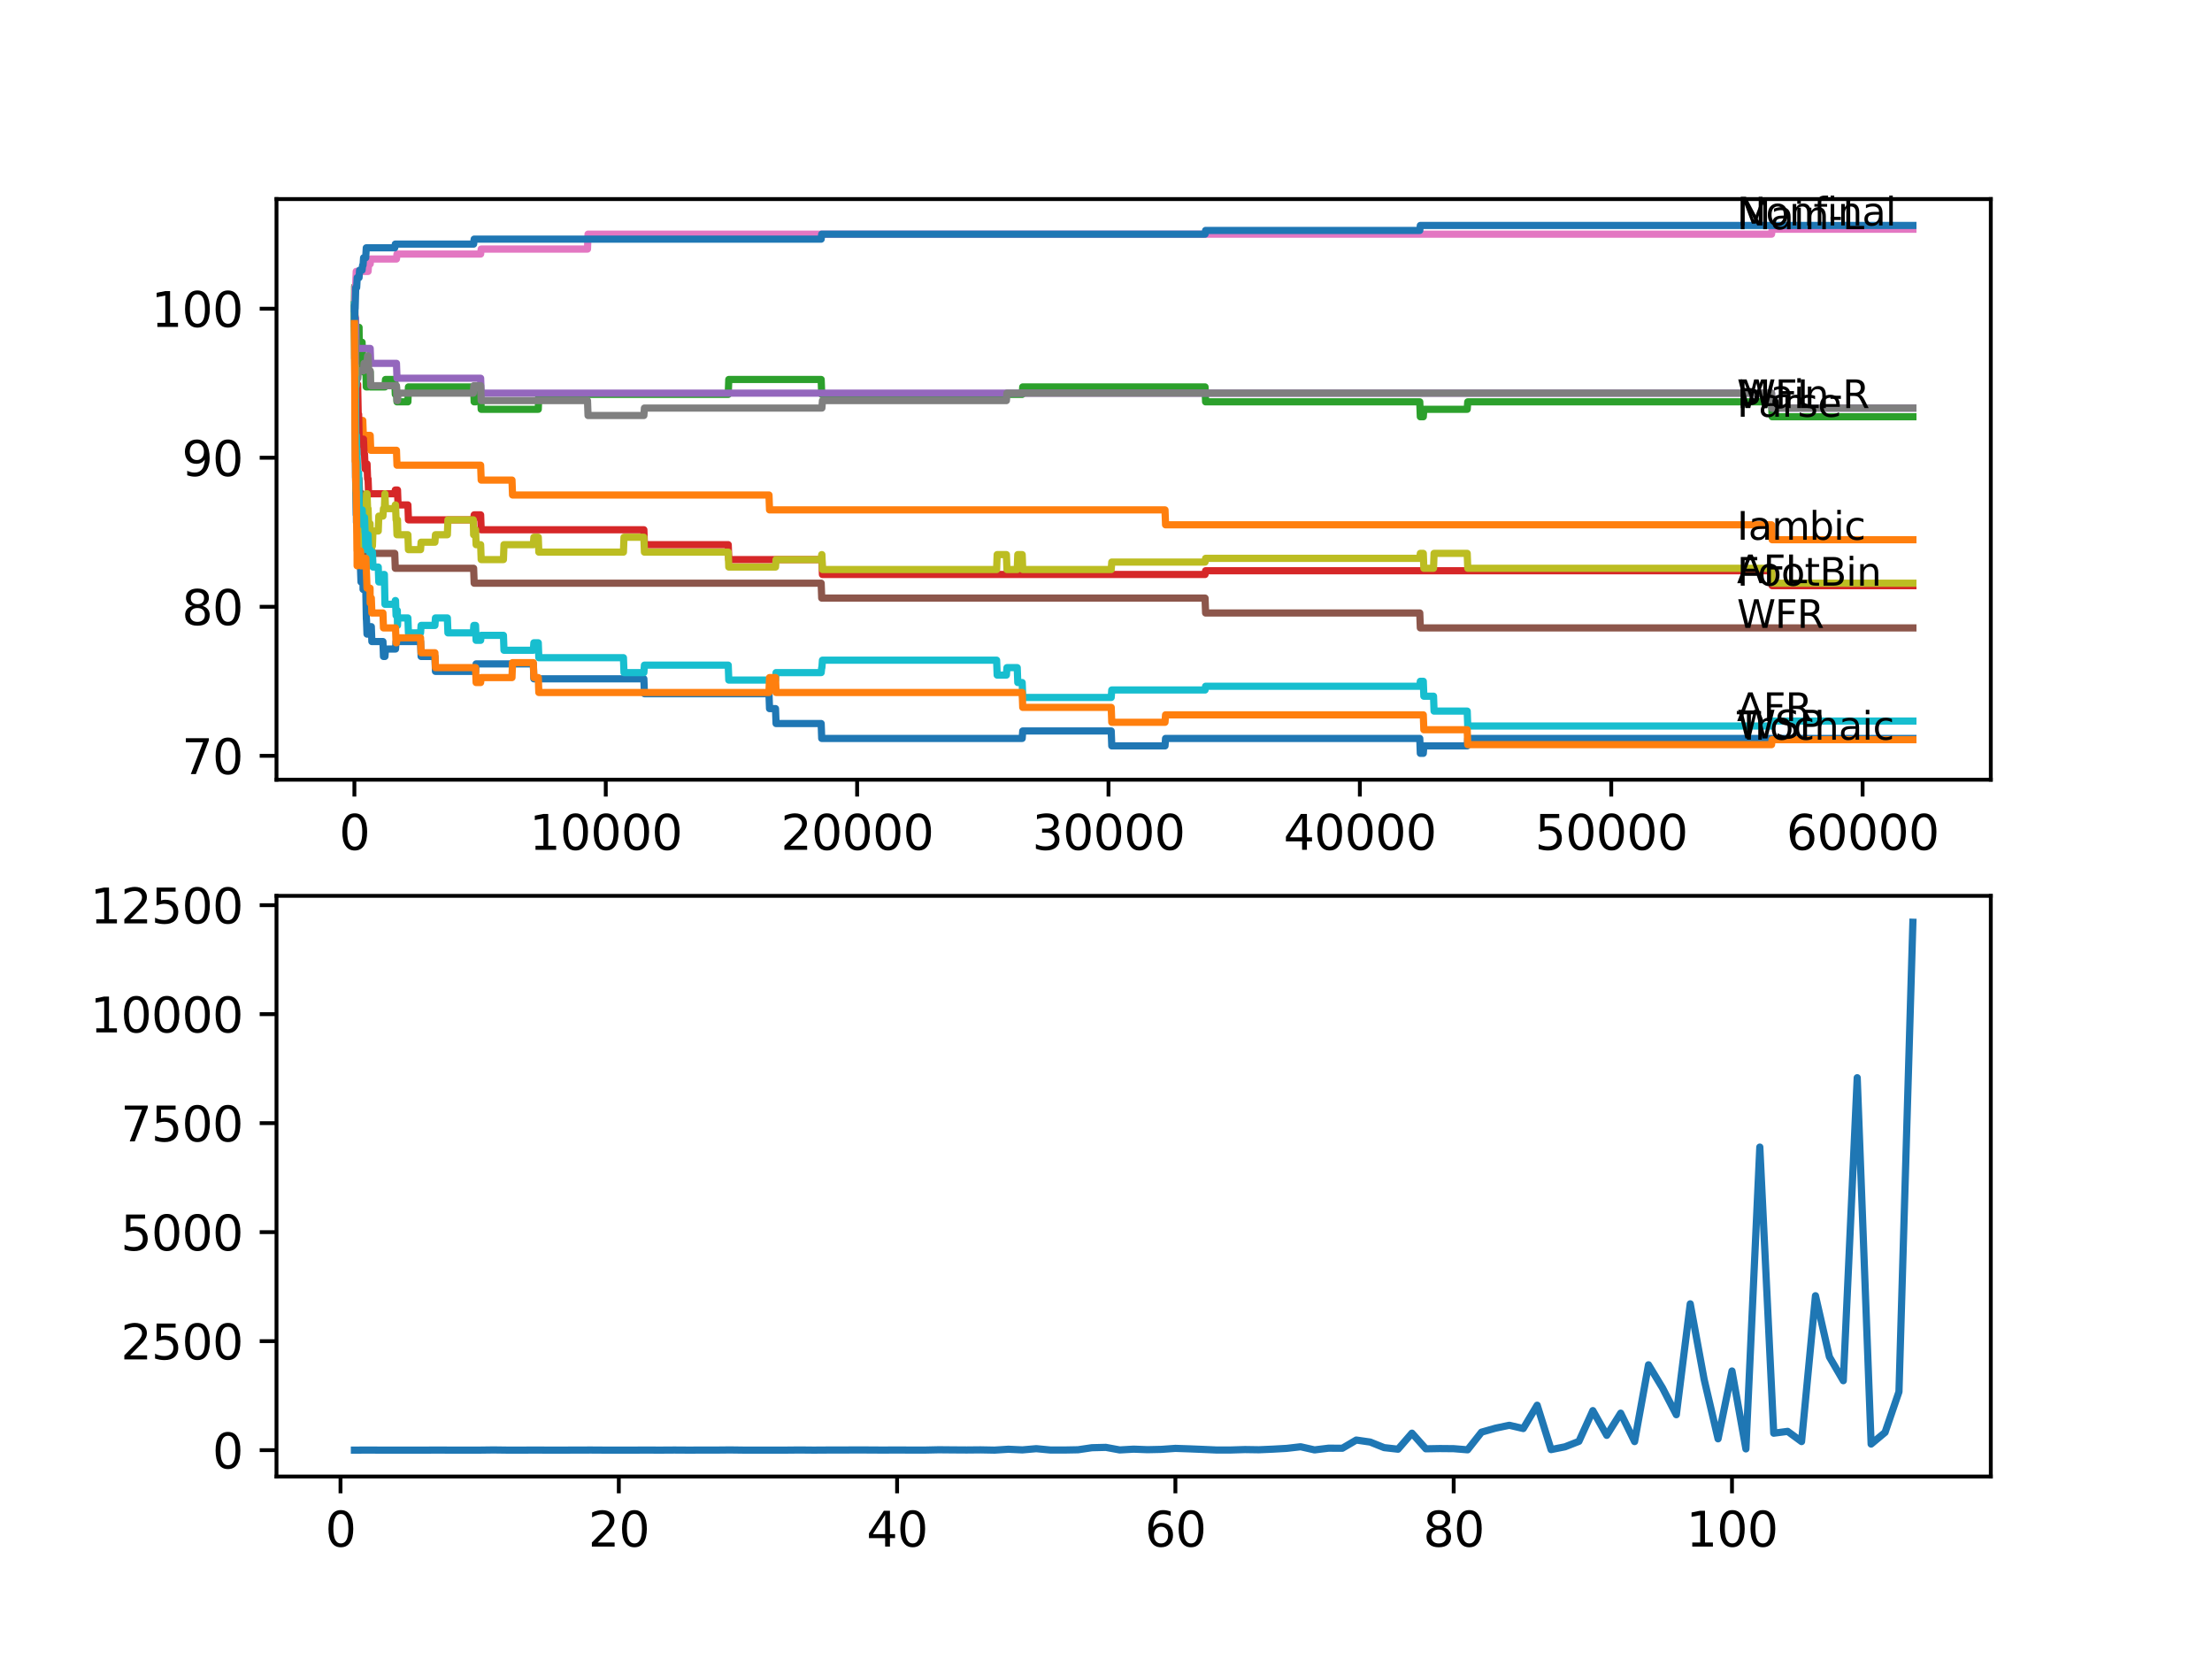 <?xml version="1.0" encoding="utf-8" standalone="no"?>
<!DOCTYPE svg PUBLIC "-//W3C//DTD SVG 1.1//EN"
  "http://www.w3.org/Graphics/SVG/1.1/DTD/svg11.dtd">
<svg xmlns:xlink="http://www.w3.org/1999/xlink" width="460.8pt" height="345.6pt" viewBox="0 0 460.8 345.6" xmlns="http://www.w3.org/2000/svg" version="1.1">
 <defs>
  <style type="text/css">*{stroke-linejoin: round; stroke-linecap: butt}</style>
 </defs>
 <g id="figure_1">
  <g id="patch_1">
   <path d="M 0 345.6 
L 460.8 345.6 
L 460.8 0 
L 0 0 
z
" style="fill: #ffffff"/>
  </g>
  <g id="axes_1">
   <g id="patch_2">
    <path d="M 57.6 162.432 
L 414.72 162.432 
L 414.72 41.472 
L 57.6 41.472 
z
" style="fill: #ffffff"/>
   </g>
   <g id="matplotlib.axis_1">
    <g id="xtick_1">
     <g id="line2d_1">
      <defs>
       <path id="m8af5fd3ee7" d="M 0 0 
L 0 3.5 
" style="stroke: #000000; stroke-width: 0.8"/>
      </defs>
      <g>
       <use xlink:href="#m8af5fd3ee7" x="73.827" y="162.432" style="stroke: #000000; stroke-width: 0.8"/>
      </g>
     </g>
     <g id="text_1">
      <!-- 0 -->
      <g transform="translate(70.646 177.03)scale(0.1 -0.1)">
       <defs>
        <path id="DejaVuSans-30" d="M 2034 4250 
Q 1547 4250 1301 3770 
Q 1056 3291 1056 2328 
Q 1056 1369 1301 889 
Q 1547 409 2034 409 
Q 2525 409 2770 889 
Q 3016 1369 3016 2328 
Q 3016 3291 2770 3770 
Q 2525 4250 2034 4250 
z
M 2034 4750 
Q 2819 4750 3233 4129 
Q 3647 3509 3647 2328 
Q 3647 1150 3233 529 
Q 2819 -91 2034 -91 
Q 1250 -91 836 529 
Q 422 1150 422 2328 
Q 422 3509 836 4129 
Q 1250 4750 2034 4750 
z
" transform="scale(0.016)"/>
       </defs>
       <use xlink:href="#DejaVuSans-30"/>
      </g>
     </g>
    </g>
    <g id="xtick_2">
     <g id="line2d_2">
      <g>
       <use xlink:href="#m8af5fd3ee7" x="126.192" y="162.432" style="stroke: #000000; stroke-width: 0.8"/>
      </g>
     </g>
     <g id="text_2">
      <!-- 10000 -->
      <g transform="translate(110.286 177.03)scale(0.1 -0.1)">
       <defs>
        <path id="DejaVuSans-31" d="M 794 531 
L 1825 531 
L 1825 4091 
L 703 3866 
L 703 4441 
L 1819 4666 
L 2450 4666 
L 2450 531 
L 3481 531 
L 3481 0 
L 794 0 
L 794 531 
z
" transform="scale(0.016)"/>
       </defs>
       <use xlink:href="#DejaVuSans-31"/>
       <use xlink:href="#DejaVuSans-30" x="63.623"/>
       <use xlink:href="#DejaVuSans-30" x="127.246"/>
       <use xlink:href="#DejaVuSans-30" x="190.869"/>
       <use xlink:href="#DejaVuSans-30" x="254.492"/>
      </g>
     </g>
    </g>
    <g id="xtick_3">
     <g id="line2d_3">
      <g>
       <use xlink:href="#m8af5fd3ee7" x="178.556" y="162.432" style="stroke: #000000; stroke-width: 0.8"/>
      </g>
     </g>
     <g id="text_3">
      <!-- 20000 -->
      <g transform="translate(162.65 177.03)scale(0.1 -0.1)">
       <defs>
        <path id="DejaVuSans-32" d="M 1228 531 
L 3431 531 
L 3431 0 
L 469 0 
L 469 531 
Q 828 903 1448 1529 
Q 2069 2156 2228 2338 
Q 2531 2678 2651 2914 
Q 2772 3150 2772 3378 
Q 2772 3750 2511 3984 
Q 2250 4219 1831 4219 
Q 1534 4219 1204 4116 
Q 875 4013 500 3803 
L 500 4441 
Q 881 4594 1212 4672 
Q 1544 4750 1819 4750 
Q 2544 4750 2975 4387 
Q 3406 4025 3406 3419 
Q 3406 3131 3298 2873 
Q 3191 2616 2906 2266 
Q 2828 2175 2409 1742 
Q 1991 1309 1228 531 
z
" transform="scale(0.016)"/>
       </defs>
       <use xlink:href="#DejaVuSans-32"/>
       <use xlink:href="#DejaVuSans-30" x="63.623"/>
       <use xlink:href="#DejaVuSans-30" x="127.246"/>
       <use xlink:href="#DejaVuSans-30" x="190.869"/>
       <use xlink:href="#DejaVuSans-30" x="254.492"/>
      </g>
     </g>
    </g>
    <g id="xtick_4">
     <g id="line2d_4">
      <g>
       <use xlink:href="#m8af5fd3ee7" x="230.921" y="162.432" style="stroke: #000000; stroke-width: 0.8"/>
      </g>
     </g>
     <g id="text_4">
      <!-- 30000 -->
      <g transform="translate(215.015 177.03)scale(0.1 -0.1)">
       <defs>
        <path id="DejaVuSans-33" d="M 2597 2516 
Q 3050 2419 3304 2112 
Q 3559 1806 3559 1356 
Q 3559 666 3084 287 
Q 2609 -91 1734 -91 
Q 1441 -91 1130 -33 
Q 819 25 488 141 
L 488 750 
Q 750 597 1062 519 
Q 1375 441 1716 441 
Q 2309 441 2620 675 
Q 2931 909 2931 1356 
Q 2931 1769 2642 2001 
Q 2353 2234 1838 2234 
L 1294 2234 
L 1294 2753 
L 1863 2753 
Q 2328 2753 2575 2939 
Q 2822 3125 2822 3475 
Q 2822 3834 2567 4026 
Q 2313 4219 1838 4219 
Q 1578 4219 1281 4162 
Q 984 4106 628 3988 
L 628 4550 
Q 988 4650 1302 4700 
Q 1616 4750 1894 4750 
Q 2613 4750 3031 4423 
Q 3450 4097 3450 3541 
Q 3450 3153 3228 2886 
Q 3006 2619 2597 2516 
z
" transform="scale(0.016)"/>
       </defs>
       <use xlink:href="#DejaVuSans-33"/>
       <use xlink:href="#DejaVuSans-30" x="63.623"/>
       <use xlink:href="#DejaVuSans-30" x="127.246"/>
       <use xlink:href="#DejaVuSans-30" x="190.869"/>
       <use xlink:href="#DejaVuSans-30" x="254.492"/>
      </g>
     </g>
    </g>
    <g id="xtick_5">
     <g id="line2d_5">
      <g>
       <use xlink:href="#m8af5fd3ee7" x="283.285" y="162.432" style="stroke: #000000; stroke-width: 0.8"/>
      </g>
     </g>
     <g id="text_5">
      <!-- 40000 -->
      <g transform="translate(267.379 177.03)scale(0.1 -0.1)">
       <defs>
        <path id="DejaVuSans-34" d="M 2419 4116 
L 825 1625 
L 2419 1625 
L 2419 4116 
z
M 2253 4666 
L 3047 4666 
L 3047 1625 
L 3713 1625 
L 3713 1100 
L 3047 1100 
L 3047 0 
L 2419 0 
L 2419 1100 
L 313 1100 
L 313 1709 
L 2253 4666 
z
" transform="scale(0.016)"/>
       </defs>
       <use xlink:href="#DejaVuSans-34"/>
       <use xlink:href="#DejaVuSans-30" x="63.623"/>
       <use xlink:href="#DejaVuSans-30" x="127.246"/>
       <use xlink:href="#DejaVuSans-30" x="190.869"/>
       <use xlink:href="#DejaVuSans-30" x="254.492"/>
      </g>
     </g>
    </g>
    <g id="xtick_6">
     <g id="line2d_6">
      <g>
       <use xlink:href="#m8af5fd3ee7" x="335.65" y="162.432" style="stroke: #000000; stroke-width: 0.8"/>
      </g>
     </g>
     <g id="text_6">
      <!-- 50000 -->
      <g transform="translate(319.744 177.03)scale(0.1 -0.1)">
       <defs>
        <path id="DejaVuSans-35" d="M 691 4666 
L 3169 4666 
L 3169 4134 
L 1269 4134 
L 1269 2991 
Q 1406 3038 1543 3061 
Q 1681 3084 1819 3084 
Q 2600 3084 3056 2656 
Q 3513 2228 3513 1497 
Q 3513 744 3044 326 
Q 2575 -91 1722 -91 
Q 1428 -91 1123 -41 
Q 819 9 494 109 
L 494 744 
Q 775 591 1075 516 
Q 1375 441 1709 441 
Q 2250 441 2565 725 
Q 2881 1009 2881 1497 
Q 2881 1984 2565 2268 
Q 2250 2553 1709 2553 
Q 1456 2553 1204 2497 
Q 953 2441 691 2322 
L 691 4666 
z
" transform="scale(0.016)"/>
       </defs>
       <use xlink:href="#DejaVuSans-35"/>
       <use xlink:href="#DejaVuSans-30" x="63.623"/>
       <use xlink:href="#DejaVuSans-30" x="127.246"/>
       <use xlink:href="#DejaVuSans-30" x="190.869"/>
       <use xlink:href="#DejaVuSans-30" x="254.492"/>
      </g>
     </g>
    </g>
    <g id="xtick_7">
     <g id="line2d_7">
      <g>
       <use xlink:href="#m8af5fd3ee7" x="388.014" y="162.432" style="stroke: #000000; stroke-width: 0.8"/>
      </g>
     </g>
     <g id="text_7">
      <!-- 60000 -->
      <g transform="translate(372.108 177.03)scale(0.1 -0.1)">
       <defs>
        <path id="DejaVuSans-36" d="M 2113 2584 
Q 1688 2584 1439 2293 
Q 1191 2003 1191 1497 
Q 1191 994 1439 701 
Q 1688 409 2113 409 
Q 2538 409 2786 701 
Q 3034 994 3034 1497 
Q 3034 2003 2786 2293 
Q 2538 2584 2113 2584 
z
M 3366 4563 
L 3366 3988 
Q 3128 4100 2886 4159 
Q 2644 4219 2406 4219 
Q 1781 4219 1451 3797 
Q 1122 3375 1075 2522 
Q 1259 2794 1537 2939 
Q 1816 3084 2150 3084 
Q 2853 3084 3261 2657 
Q 3669 2231 3669 1497 
Q 3669 778 3244 343 
Q 2819 -91 2113 -91 
Q 1303 -91 875 529 
Q 447 1150 447 2328 
Q 447 3434 972 4092 
Q 1497 4750 2381 4750 
Q 2619 4750 2861 4703 
Q 3103 4656 3366 4563 
z
" transform="scale(0.016)"/>
       </defs>
       <use xlink:href="#DejaVuSans-36"/>
       <use xlink:href="#DejaVuSans-30" x="63.623"/>
       <use xlink:href="#DejaVuSans-30" x="127.246"/>
       <use xlink:href="#DejaVuSans-30" x="190.869"/>
       <use xlink:href="#DejaVuSans-30" x="254.492"/>
      </g>
     </g>
    </g>
   </g>
   <g id="matplotlib.axis_2">
    <g id="ytick_1">
     <g id="line2d_8">
      <defs>
       <path id="m4155b76804" d="M 0 0 
L -3.5 0 
" style="stroke: #000000; stroke-width: 0.8"/>
      </defs>
      <g>
       <use xlink:href="#m4155b76804" x="57.6" y="157.451" style="stroke: #000000; stroke-width: 0.8"/>
      </g>
     </g>
     <g id="text_8">
      <!-- 70 -->
      <g transform="translate(37.875 161.251)scale(0.1 -0.1)">
       <defs>
        <path id="DejaVuSans-37" d="M 525 4666 
L 3525 4666 
L 3525 4397 
L 1831 0 
L 1172 0 
L 2766 4134 
L 525 4134 
L 525 4666 
z
" transform="scale(0.016)"/>
       </defs>
       <use xlink:href="#DejaVuSans-37"/>
       <use xlink:href="#DejaVuSans-30" x="63.623"/>
      </g>
     </g>
    </g>
    <g id="ytick_2">
     <g id="line2d_9">
      <g>
       <use xlink:href="#m4155b76804" x="57.6" y="126.403" style="stroke: #000000; stroke-width: 0.8"/>
      </g>
     </g>
     <g id="text_9">
      <!-- 80 -->
      <g transform="translate(37.875 130.202)scale(0.1 -0.1)">
       <defs>
        <path id="DejaVuSans-38" d="M 2034 2216 
Q 1584 2216 1326 1975 
Q 1069 1734 1069 1313 
Q 1069 891 1326 650 
Q 1584 409 2034 409 
Q 2484 409 2743 651 
Q 3003 894 3003 1313 
Q 3003 1734 2745 1975 
Q 2488 2216 2034 2216 
z
M 1403 2484 
Q 997 2584 770 2862 
Q 544 3141 544 3541 
Q 544 4100 942 4425 
Q 1341 4750 2034 4750 
Q 2731 4750 3128 4425 
Q 3525 4100 3525 3541 
Q 3525 3141 3298 2862 
Q 3072 2584 2669 2484 
Q 3125 2378 3379 2068 
Q 3634 1759 3634 1313 
Q 3634 634 3220 271 
Q 2806 -91 2034 -91 
Q 1263 -91 848 271 
Q 434 634 434 1313 
Q 434 1759 690 2068 
Q 947 2378 1403 2484 
z
M 1172 3481 
Q 1172 3119 1398 2916 
Q 1625 2713 2034 2713 
Q 2441 2713 2670 2916 
Q 2900 3119 2900 3481 
Q 2900 3844 2670 4047 
Q 2441 4250 2034 4250 
Q 1625 4250 1398 4047 
Q 1172 3844 1172 3481 
z
" transform="scale(0.016)"/>
       </defs>
       <use xlink:href="#DejaVuSans-38"/>
       <use xlink:href="#DejaVuSans-30" x="63.623"/>
      </g>
     </g>
    </g>
    <g id="ytick_3">
     <g id="line2d_10">
      <g>
       <use xlink:href="#m4155b76804" x="57.6" y="95.354" style="stroke: #000000; stroke-width: 0.8"/>
      </g>
     </g>
     <g id="text_10">
      <!-- 90 -->
      <g transform="translate(37.875 99.153)scale(0.1 -0.1)">
       <defs>
        <path id="DejaVuSans-39" d="M 703 97 
L 703 672 
Q 941 559 1184 500 
Q 1428 441 1663 441 
Q 2288 441 2617 861 
Q 2947 1281 2994 2138 
Q 2813 1869 2534 1725 
Q 2256 1581 1919 1581 
Q 1219 1581 811 2004 
Q 403 2428 403 3163 
Q 403 3881 828 4315 
Q 1253 4750 1959 4750 
Q 2769 4750 3195 4129 
Q 3622 3509 3622 2328 
Q 3622 1225 3098 567 
Q 2575 -91 1691 -91 
Q 1453 -91 1209 -44 
Q 966 3 703 97 
z
M 1959 2075 
Q 2384 2075 2632 2365 
Q 2881 2656 2881 3163 
Q 2881 3666 2632 3958 
Q 2384 4250 1959 4250 
Q 1534 4250 1286 3958 
Q 1038 3666 1038 3163 
Q 1038 2656 1286 2365 
Q 1534 2075 1959 2075 
z
" transform="scale(0.016)"/>
       </defs>
       <use xlink:href="#DejaVuSans-39"/>
       <use xlink:href="#DejaVuSans-30" x="63.623"/>
      </g>
     </g>
    </g>
    <g id="ytick_4">
     <g id="line2d_11">
      <g>
       <use xlink:href="#m4155b76804" x="57.6" y="64.306" style="stroke: #000000; stroke-width: 0.8"/>
      </g>
     </g>
     <g id="text_11">
      <!-- 100 -->
      <g transform="translate(31.512 68.105)scale(0.1 -0.1)">
       <use xlink:href="#DejaVuSans-31"/>
       <use xlink:href="#DejaVuSans-30" x="63.623"/>
       <use xlink:href="#DejaVuSans-30" x="127.246"/>
      </g>
     </g>
    </g>
   </g>
   <g id="line2d_12">
    <path d="M 73.833 67.41 
L 73.843 67.41 
L 73.88 65.341 
L 73.896 74.655 
L 73.917 74.655 
L 74.068 99.494 
L 74.084 99.494 
L 74.205 107.256 
L 74.241 107.256 
L 74.252 105.704 
L 74.257 108.809 
L 74.346 108.809 
L 74.388 108.809 
L 74.503 111.913 
L 74.534 111.913 
L 74.65 115.018 
L 74.796 115.018 
L 74.911 118.123 
L 75.089 118.123 
L 75.205 121.228 
L 75.571 121.228 
L 75.629 119.676 
L 75.634 122.78 
L 75.676 122.78 
L 76.2 122.78 
L 76.32 128.99 
L 76.341 128.99 
L 76.456 132.095 
L 77.085 132.095 
L 77.2 130.543 
L 77.352 130.543 
L 77.467 133.647 
L 79.771 133.647 
L 79.886 136.752 
L 80.19 136.752 
L 80.305 135.2 
L 82.394 135.2 
L 82.51 133.647 
L 87.61 133.647 
L 87.725 136.752 
L 90.6 136.752 
L 90.715 139.857 
L 99.067 139.857 
L 99.182 138.305 
L 111.101 138.305 
L 111.216 141.41 
L 134.13 141.41 
L 134.246 144.514 
L 160.192 144.514 
L 160.307 147.619 
L 161.554 147.619 
L 161.669 150.724 
L 171.063 150.724 
L 171.178 153.829 
L 212.939 153.829 
L 213.054 152.277 
L 231.486 152.277 
L 231.602 155.381 
L 242.692 155.381 
L 242.808 153.829 
L 295.764 153.829 
L 295.879 156.934 
L 296.497 156.934 
L 296.612 155.381 
L 305.645 155.381 
L 305.76 153.829 
L 398.487 153.829 
L 398.487 153.829 
" clip-path="url(#p54fe1a4cff)" style="fill: none; stroke: #1f77b4; stroke-width: 1.5; stroke-linecap: square"/>
   </g>
   <g id="line2d_13">
    <path d="M 73.833 64.306 
L 73.843 64.306 
L 73.974 78.277 
L 73.99 75.173 
L 74.032 84.487 
L 74.074 84.487 
L 74.084 84.487 
L 74.152 93.802 
L 74.205 92.249 
L 74.241 92.249 
L 74.367 87.592 
L 74.388 87.592 
L 74.393 84.487 
L 74.498 87.592 
L 75.571 87.592 
L 75.686 90.697 
L 77.116 90.697 
L 77.231 93.802 
L 82.588 93.802 
L 82.703 96.907 
L 100.125 96.907 
L 100.24 100.011 
L 106.655 100.011 
L 106.77 103.116 
L 160.192 103.116 
L 160.307 106.221 
L 242.692 106.221 
L 242.808 109.326 
L 369.048 109.326 
L 369.163 112.431 
L 398.487 112.431 
L 398.487 112.431 
" clip-path="url(#p54fe1a4cff)" style="fill: none; stroke: #ff7f0e; stroke-width: 1.5; stroke-linecap: square"/>
   </g>
   <g id="line2d_14">
    <path d="M 73.833 64.306 
L 73.88 59.648 
L 73.896 68.963 
L 73.917 68.963 
L 73.99 75.173 
L 73.943 65.858 
L 74.026 71.292 
L 74.047 71.292 
L 74.095 80.606 
L 74.168 77.501 
L 74.231 77.501 
L 74.346 74.396 
L 74.351 74.396 
L 74.466 77.501 
L 74.503 77.501 
L 74.618 74.396 
L 74.712 74.396 
L 74.796 68.187 
L 74.828 71.292 
L 75.425 71.292 
L 75.54 74.396 
L 75.629 74.396 
L 75.744 77.501 
L 75.938 77.501 
L 76.053 74.396 
L 76.184 74.396 
L 76.304 80.606 
L 76.676 80.606 
L 76.791 79.054 
L 77.085 79.054 
L 77.116 77.501 
L 77.121 80.606 
L 77.189 80.606 
L 80.19 80.606 
L 80.305 79.054 
L 82.232 79.054 
L 82.347 82.159 
L 82.394 82.159 
L 82.51 80.606 
L 82.588 80.606 
L 82.703 83.711 
L 84.971 83.711 
L 85.086 80.606 
L 98.664 80.606 
L 98.779 83.711 
L 99.067 83.711 
L 99.182 82.159 
L 100.125 82.159 
L 100.24 85.263 
L 112.132 85.263 
L 112.247 82.159 
L 151.704 82.159 
L 151.819 79.054 
L 171.063 79.054 
L 171.178 82.159 
L 212.939 82.159 
L 213.054 80.606 
L 251.034 80.606 
L 251.149 83.711 
L 295.764 83.711 
L 295.879 86.816 
L 296.497 86.816 
L 296.612 85.263 
L 305.645 85.263 
L 305.76 83.711 
L 369.048 83.711 
L 369.163 86.816 
L 398.487 86.816 
L 398.487 86.816 
" clip-path="url(#p54fe1a4cff)" style="fill: none; stroke: #2ca02c; stroke-width: 1.5; stroke-linecap: square"/>
   </g>
   <g id="line2d_15">
    <path d="M 73.833 63.529 
L 73.854 63.529 
L 73.969 66.634 
L 74.037 66.634 
L 74.168 79.054 
L 74.21 79.054 
L 74.299 82.159 
L 74.32 81.124 
L 74.351 81.124 
L 74.466 80.089 
L 74.503 80.089 
L 74.623 86.298 
L 74.712 86.298 
L 74.833 92.508 
L 75.425 92.508 
L 75.54 91.473 
L 75.723 91.473 
L 75.838 94.578 
L 75.938 94.578 
L 76.053 97.683 
L 76.184 97.683 
L 76.299 96.648 
L 76.461 96.648 
L 76.577 99.753 
L 76.676 99.753 
L 76.791 102.858 
L 82.232 102.858 
L 82.347 102.081 
L 82.808 102.081 
L 82.923 105.186 
L 84.971 105.186 
L 85.086 108.291 
L 98.664 108.291 
L 98.779 107.256 
L 100.125 107.256 
L 100.24 110.361 
L 134.13 110.361 
L 134.246 113.466 
L 151.704 113.466 
L 151.819 116.571 
L 171.215 116.571 
L 171.33 119.676 
L 251.034 119.676 
L 251.149 118.899 
L 369.048 118.899 
L 369.163 122.004 
L 398.487 122.004 
L 398.487 122.004 
" clip-path="url(#p54fe1a4cff)" style="fill: none; stroke: #d62728; stroke-width: 1.5; stroke-linecap: square"/>
   </g>
   <g id="line2d_16">
    <path d="M 73.833 64.306 
L 73.89 63.271 
L 73.896 66.376 
L 73.932 66.376 
L 74.084 66.376 
L 74.205 72.585 
L 77.116 72.585 
L 77.231 75.69 
L 82.588 75.69 
L 82.703 78.795 
L 100.125 78.795 
L 100.24 81.9 
L 369.048 81.9 
L 369.163 85.005 
L 398.487 85.005 
L 398.487 85.005 
" clip-path="url(#p54fe1a4cff)" style="fill: none; stroke: #9467bd; stroke-width: 1.5; stroke-linecap: square"/>
   </g>
   <g id="line2d_17">
    <path d="M 73.833 64.306 
L 73.848 64.306 
L 73.974 75.69 
L 73.979 75.69 
L 74.115 93.543 
L 74.299 93.543 
L 74.419 99.753 
L 74.796 99.753 
L 74.911 102.858 
L 75.425 102.858 
L 75.54 105.962 
L 75.629 105.962 
L 75.744 109.067 
L 76.184 109.067 
L 76.304 115.277 
L 82.232 115.277 
L 82.347 118.382 
L 98.664 118.382 
L 98.779 121.487 
L 171.063 121.487 
L 171.178 124.592 
L 251.034 124.592 
L 251.149 127.696 
L 295.764 127.696 
L 295.879 130.801 
L 398.487 130.801 
L 398.487 130.801 
" clip-path="url(#p54fe1a4cff)" style="fill: none; stroke: #8c564b; stroke-width: 1.5; stroke-linecap: square"/>
   </g>
   <g id="line2d_18">
    <path d="M 73.833 64.306 
L 73.964 59.648 
L 74.084 59.648 
L 74.21 56.543 
L 76.676 56.543 
L 76.791 54.991 
L 77.116 54.991 
L 77.231 53.956 
L 82.588 53.956 
L 82.703 52.921 
L 100.125 52.921 
L 100.24 51.886 
L 122.385 51.886 
L 122.5 48.781 
L 369.048 48.781 
L 369.163 47.746 
L 398.487 47.746 
L 398.487 47.746 
" clip-path="url(#p54fe1a4cff)" style="fill: none; stroke: #e377c2; stroke-width: 1.5; stroke-linecap: square"/>
   </g>
   <g id="line2d_19">
    <path d="M 73.833 63.529 
L 73.958 74.138 
L 73.99 74.138 
L 74.084 71.033 
L 74.089 74.138 
L 74.21 80.347 
L 74.325 78.795 
L 74.534 78.795 
L 74.65 77.243 
L 75.723 77.243 
L 75.838 75.69 
L 76.461 75.69 
L 76.577 74.138 
L 76.676 74.138 
L 76.791 77.243 
L 77.116 77.243 
L 77.231 80.347 
L 82.588 80.347 
L 82.703 83.452 
L 82.808 83.452 
L 82.923 81.9 
L 98.596 81.9 
L 98.711 80.347 
L 100.125 80.347 
L 100.24 83.452 
L 122.385 83.452 
L 122.5 86.557 
L 134.13 86.557 
L 134.246 85.005 
L 171.215 85.005 
L 171.33 83.452 
L 209.65 83.452 
L 209.766 81.9 
L 369.048 81.9 
L 369.163 85.005 
L 398.487 85.005 
L 398.487 85.005 
" clip-path="url(#p54fe1a4cff)" style="fill: none; stroke: #7f7f7f; stroke-width: 1.5; stroke-linecap: square"/>
   </g>
   <g id="line2d_20">
    <path d="M 73.833 63.529 
L 73.843 63.529 
L 73.943 81.124 
L 73.979 79.312 
L 73.99 76.208 
L 74.042 88.627 
L 74.063 87.075 
L 74.074 87.075 
L 74.199 101.823 
L 74.205 100.27 
L 74.21 100.27 
L 74.299 106.48 
L 74.325 105.445 
L 74.33 105.445 
L 74.351 108.55 
L 74.44 107.515 
L 74.503 107.515 
L 74.623 113.725 
L 74.712 113.725 
L 74.796 116.829 
L 74.822 115.277 
L 75.089 115.277 
L 75.205 113.725 
L 75.425 113.725 
L 75.556 109.585 
L 75.629 109.585 
L 75.723 108.032 
L 75.728 111.137 
L 75.734 111.137 
L 75.938 111.137 
L 76.053 114.242 
L 76.095 114.242 
L 76.21 109.067 
L 76.221 109.067 
L 76.351 102.858 
L 76.461 102.858 
L 76.577 105.962 
L 76.676 105.962 
L 76.791 109.067 
L 77.085 109.067 
L 77.205 115.277 
L 77.352 115.277 
L 77.467 113.725 
L 77.582 113.725 
L 77.697 110.62 
L 78.797 110.62 
L 78.912 107.515 
L 79.771 107.515 
L 79.886 105.962 
L 80.075 105.962 
L 80.19 102.858 
L 80.305 105.962 
L 82.232 105.962 
L 82.347 105.186 
L 82.394 105.186 
L 82.51 108.291 
L 82.588 108.291 
L 82.703 111.396 
L 82.766 111.396 
L 82.808 108.291 
L 82.876 111.396 
L 84.971 111.396 
L 85.086 114.501 
L 87.61 114.501 
L 87.725 112.948 
L 90.6 112.948 
L 90.715 111.396 
L 93.197 111.396 
L 93.312 108.291 
L 98.596 108.291 
L 98.664 111.396 
L 98.706 110.361 
L 99.067 110.361 
L 99.182 113.466 
L 100.125 113.466 
L 100.24 116.571 
L 104.874 116.571 
L 104.99 113.466 
L 111.101 113.466 
L 111.216 111.913 
L 112.132 111.913 
L 112.247 115.018 
L 129.873 115.018 
L 129.988 111.913 
L 134.13 111.913 
L 134.246 115.018 
L 151.704 115.018 
L 151.819 118.123 
L 161.554 118.123 
L 161.669 116.571 
L 171.063 116.571 
L 171.178 115.536 
L 171.215 115.536 
L 171.33 118.641 
L 207.614 118.641 
L 207.729 115.536 
L 209.65 115.536 
L 209.766 118.641 
L 211.907 118.641 
L 212.023 115.536 
L 212.939 115.536 
L 213.054 118.641 
L 231.486 118.641 
L 231.602 117.088 
L 251.034 117.088 
L 251.149 116.312 
L 295.764 116.312 
L 295.879 115.277 
L 296.497 115.277 
L 296.612 118.382 
L 298.628 118.382 
L 298.743 115.277 
L 305.645 115.277 
L 305.76 118.382 
L 369.048 118.382 
L 369.163 121.487 
L 398.487 121.487 
L 398.487 121.487 
" clip-path="url(#p54fe1a4cff)" style="fill: none; stroke: #bcbd22; stroke-width: 1.5; stroke-linecap: square"/>
   </g>
   <g id="line2d_21">
    <path d="M 73.833 63.529 
L 73.943 81.124 
L 73.969 79.312 
L 73.99 79.312 
L 74.006 78.536 
L 74.026 84.746 
L 74.074 83.193 
L 74.121 94.837 
L 74.199 93.802 
L 74.231 90.697 
L 74.309 93.802 
L 74.33 93.802 
L 74.445 96.907 
L 74.503 96.907 
L 74.534 100.011 
L 74.613 98.459 
L 74.712 98.459 
L 74.838 107.774 
L 75.089 107.774 
L 75.205 106.221 
L 75.451 106.221 
L 75.566 109.326 
L 75.723 109.326 
L 75.838 107.774 
L 75.938 107.774 
L 76.053 110.878 
L 76.095 110.878 
L 76.2 113.983 
L 76.205 112.948 
L 76.221 112.948 
L 76.294 111.396 
L 76.299 114.501 
L 76.325 114.501 
L 76.341 114.501 
L 76.456 112.948 
L 76.461 112.948 
L 76.577 111.396 
L 76.676 111.396 
L 76.791 114.501 
L 77.085 114.501 
L 77.116 117.606 
L 77.195 116.571 
L 77.352 116.571 
L 77.467 115.018 
L 77.582 115.018 
L 77.697 118.123 
L 78.797 118.123 
L 78.912 121.228 
L 79.771 121.228 
L 79.886 119.676 
L 80.075 119.676 
L 80.195 125.885 
L 82.232 125.885 
L 82.347 125.109 
L 82.394 125.109 
L 82.51 128.214 
L 82.588 128.214 
L 82.703 127.179 
L 82.766 127.179 
L 82.808 130.284 
L 82.876 128.731 
L 84.971 128.731 
L 85.086 131.836 
L 87.61 131.836 
L 87.725 130.284 
L 90.6 130.284 
L 90.715 128.731 
L 93.197 128.731 
L 93.312 131.836 
L 98.596 131.836 
L 98.711 130.284 
L 99.067 130.284 
L 99.182 133.389 
L 100.125 133.389 
L 100.24 132.354 
L 104.874 132.354 
L 104.99 135.459 
L 111.101 135.459 
L 111.216 133.906 
L 112.132 133.906 
L 112.247 137.011 
L 129.873 137.011 
L 129.988 140.116 
L 134.13 140.116 
L 134.246 138.563 
L 151.704 138.563 
L 151.819 141.668 
L 161.554 141.668 
L 161.669 140.116 
L 171.063 140.116 
L 171.178 139.081 
L 171.215 139.081 
L 171.33 137.528 
L 207.614 137.528 
L 207.729 140.633 
L 209.65 140.633 
L 209.766 139.081 
L 211.907 139.081 
L 212.023 142.186 
L 212.939 142.186 
L 213.054 145.291 
L 231.486 145.291 
L 231.602 143.738 
L 251.034 143.738 
L 251.149 142.962 
L 295.764 142.962 
L 295.879 141.927 
L 296.497 141.927 
L 296.612 145.032 
L 298.628 145.032 
L 298.743 148.137 
L 305.645 148.137 
L 305.76 151.242 
L 369.048 151.242 
L 369.163 150.207 
L 398.487 150.207 
L 398.487 150.207 
" clip-path="url(#p54fe1a4cff)" style="fill: none; stroke: #17becf; stroke-width: 1.5; stroke-linecap: square"/>
   </g>
   <g id="line2d_22">
    <path d="M 73.833 64.306 
L 73.848 64.306 
L 73.875 63.529 
L 73.88 66.634 
L 73.958 64.306 
L 73.979 64.306 
L 74.105 59.907 
L 74.299 59.907 
L 74.419 57.837 
L 74.796 57.837 
L 74.911 56.285 
L 75.425 56.285 
L 75.54 55.25 
L 75.629 55.25 
L 75.744 53.697 
L 76.184 53.697 
L 76.304 51.627 
L 82.232 51.627 
L 82.347 50.851 
L 98.664 50.851 
L 98.779 49.816 
L 171.063 49.816 
L 171.178 48.781 
L 251.034 48.781 
L 251.149 48.005 
L 295.764 48.005 
L 295.879 46.97 
L 398.487 46.97 
L 398.487 46.97 
" clip-path="url(#p54fe1a4cff)" style="fill: none; stroke: #1f77b4; stroke-width: 1.5; stroke-linecap: square"/>
   </g>
   <g id="line2d_23">
    <path d="M 73.833 67.41 
L 73.99 96.13 
L 74 96.13 
L 74.006 93.026 
L 74.1 100.27 
L 74.121 100.27 
L 74.152 96.13 
L 74.184 102.34 
L 74.22 102.34 
L 74.231 102.34 
L 74.362 114.76 
L 74.388 114.76 
L 74.393 117.864 
L 74.498 114.76 
L 75.089 114.76 
L 75.205 117.864 
L 75.571 117.864 
L 75.686 116.312 
L 76.221 116.312 
L 76.336 119.417 
L 76.341 119.417 
L 76.456 122.522 
L 77.085 122.522 
L 77.116 125.627 
L 77.195 124.592 
L 77.352 124.592 
L 77.467 127.696 
L 79.771 127.696 
L 79.886 130.801 
L 82.394 130.801 
L 82.51 133.906 
L 82.588 133.906 
L 82.703 132.871 
L 87.61 132.871 
L 87.725 135.976 
L 90.6 135.976 
L 90.715 139.081 
L 99.067 139.081 
L 99.182 142.186 
L 100.125 142.186 
L 100.24 141.151 
L 106.655 141.151 
L 106.77 138.046 
L 111.101 138.046 
L 111.216 141.151 
L 112.132 141.151 
L 112.247 144.256 
L 160.192 144.256 
L 160.307 141.151 
L 161.554 141.151 
L 161.669 144.256 
L 212.939 144.256 
L 213.054 147.361 
L 231.486 147.361 
L 231.602 150.465 
L 242.692 150.465 
L 242.808 148.913 
L 296.497 148.913 
L 296.612 152.018 
L 305.645 152.018 
L 305.76 155.123 
L 369.048 155.123 
L 369.163 154.088 
L 398.487 154.088 
L 398.487 154.088 
" clip-path="url(#p54fe1a4cff)" style="fill: none; stroke: #ff7f0e; stroke-width: 1.5; stroke-linecap: square"/>
   </g>
   <g id="patch_3">
    <path d="M 57.6 162.432 
L 57.6 41.472 
" style="fill: none; stroke: #000000; stroke-width: 0.8; stroke-linejoin: miter; stroke-linecap: square"/>
   </g>
   <g id="patch_4">
    <path d="M 414.72 162.432 
L 414.72 41.472 
" style="fill: none; stroke: #000000; stroke-width: 0.8; stroke-linejoin: miter; stroke-linecap: square"/>
   </g>
   <g id="patch_5">
    <path d="M 57.6 162.432 
L 414.72 162.432 
" style="fill: none; stroke: #000000; stroke-width: 0.8; stroke-linejoin: miter; stroke-linecap: square"/>
   </g>
   <g id="patch_6">
    <path d="M 57.6 41.472 
L 414.72 41.472 
" style="fill: none; stroke: #000000; stroke-width: 0.8; stroke-linejoin: miter; stroke-linecap: square"/>
   </g>
   <g id="text_12">
    <!-- WSP -->
    <g transform="translate(361.832 153.829)scale(0.08 -0.08)">
     <defs>
      <path id="DejaVuSans-57" d="M 213 4666 
L 850 4666 
L 1831 722 
L 2809 4666 
L 3519 4666 
L 4500 722 
L 5478 4666 
L 6119 4666 
L 4947 0 
L 4153 0 
L 3169 4050 
L 2175 0 
L 1381 0 
L 213 4666 
z
" transform="scale(0.016)"/>
      <path id="DejaVuSans-53" d="M 3425 4513 
L 3425 3897 
Q 3066 4069 2747 4153 
Q 2428 4238 2131 4238 
Q 1616 4238 1336 4038 
Q 1056 3838 1056 3469 
Q 1056 3159 1242 3001 
Q 1428 2844 1947 2747 
L 2328 2669 
Q 3034 2534 3370 2195 
Q 3706 1856 3706 1288 
Q 3706 609 3251 259 
Q 2797 -91 1919 -91 
Q 1588 -91 1214 -16 
Q 841 59 441 206 
L 441 856 
Q 825 641 1194 531 
Q 1563 422 1919 422 
Q 2459 422 2753 634 
Q 3047 847 3047 1241 
Q 3047 1584 2836 1778 
Q 2625 1972 2144 2069 
L 1759 2144 
Q 1053 2284 737 2584 
Q 422 2884 422 3419 
Q 422 4038 858 4394 
Q 1294 4750 2059 4750 
Q 2388 4750 2728 4690 
Q 3069 4631 3425 4513 
z
" transform="scale(0.016)"/>
      <path id="DejaVuSans-50" d="M 1259 4147 
L 1259 2394 
L 2053 2394 
Q 2494 2394 2734 2622 
Q 2975 2850 2975 3272 
Q 2975 3691 2734 3919 
Q 2494 4147 2053 4147 
L 1259 4147 
z
M 628 4666 
L 2053 4666 
Q 2838 4666 3239 4311 
Q 3641 3956 3641 3272 
Q 3641 2581 3239 2228 
Q 2838 1875 2053 1875 
L 1259 1875 
L 1259 0 
L 628 0 
L 628 4666 
z
" transform="scale(0.016)"/>
     </defs>
     <use xlink:href="#DejaVuSans-57"/>
     <use xlink:href="#DejaVuSans-53" x="98.877"/>
     <use xlink:href="#DejaVuSans-50" x="162.354"/>
    </g>
   </g>
   <g id="text_13">
    <!-- Iambic -->
    <g transform="translate(361.832 112.431)scale(0.08 -0.08)">
     <defs>
      <path id="DejaVuSans-49" d="M 628 4666 
L 1259 4666 
L 1259 0 
L 628 0 
L 628 4666 
z
" transform="scale(0.016)"/>
      <path id="DejaVuSans-61" d="M 2194 1759 
Q 1497 1759 1228 1600 
Q 959 1441 959 1056 
Q 959 750 1161 570 
Q 1363 391 1709 391 
Q 2188 391 2477 730 
Q 2766 1069 2766 1631 
L 2766 1759 
L 2194 1759 
z
M 3341 1997 
L 3341 0 
L 2766 0 
L 2766 531 
Q 2569 213 2275 61 
Q 1981 -91 1556 -91 
Q 1019 -91 701 211 
Q 384 513 384 1019 
Q 384 1609 779 1909 
Q 1175 2209 1959 2209 
L 2766 2209 
L 2766 2266 
Q 2766 2663 2505 2880 
Q 2244 3097 1772 3097 
Q 1472 3097 1187 3025 
Q 903 2953 641 2809 
L 641 3341 
Q 956 3463 1253 3523 
Q 1550 3584 1831 3584 
Q 2591 3584 2966 3190 
Q 3341 2797 3341 1997 
z
" transform="scale(0.016)"/>
      <path id="DejaVuSans-6d" d="M 3328 2828 
Q 3544 3216 3844 3400 
Q 4144 3584 4550 3584 
Q 5097 3584 5394 3201 
Q 5691 2819 5691 2113 
L 5691 0 
L 5113 0 
L 5113 2094 
Q 5113 2597 4934 2840 
Q 4756 3084 4391 3084 
Q 3944 3084 3684 2787 
Q 3425 2491 3425 1978 
L 3425 0 
L 2847 0 
L 2847 2094 
Q 2847 2600 2669 2842 
Q 2491 3084 2119 3084 
Q 1678 3084 1418 2786 
Q 1159 2488 1159 1978 
L 1159 0 
L 581 0 
L 581 3500 
L 1159 3500 
L 1159 2956 
Q 1356 3278 1631 3431 
Q 1906 3584 2284 3584 
Q 2666 3584 2933 3390 
Q 3200 3197 3328 2828 
z
" transform="scale(0.016)"/>
      <path id="DejaVuSans-62" d="M 3116 1747 
Q 3116 2381 2855 2742 
Q 2594 3103 2138 3103 
Q 1681 3103 1420 2742 
Q 1159 2381 1159 1747 
Q 1159 1113 1420 752 
Q 1681 391 2138 391 
Q 2594 391 2855 752 
Q 3116 1113 3116 1747 
z
M 1159 2969 
Q 1341 3281 1617 3432 
Q 1894 3584 2278 3584 
Q 2916 3584 3314 3078 
Q 3713 2572 3713 1747 
Q 3713 922 3314 415 
Q 2916 -91 2278 -91 
Q 1894 -91 1617 61 
Q 1341 213 1159 525 
L 1159 0 
L 581 0 
L 581 4863 
L 1159 4863 
L 1159 2969 
z
" transform="scale(0.016)"/>
      <path id="DejaVuSans-69" d="M 603 3500 
L 1178 3500 
L 1178 0 
L 603 0 
L 603 3500 
z
M 603 4863 
L 1178 4863 
L 1178 4134 
L 603 4134 
L 603 4863 
z
" transform="scale(0.016)"/>
      <path id="DejaVuSans-63" d="M 3122 3366 
L 3122 2828 
Q 2878 2963 2633 3030 
Q 2388 3097 2138 3097 
Q 1578 3097 1268 2742 
Q 959 2388 959 1747 
Q 959 1106 1268 751 
Q 1578 397 2138 397 
Q 2388 397 2633 464 
Q 2878 531 3122 666 
L 3122 134 
Q 2881 22 2623 -34 
Q 2366 -91 2075 -91 
Q 1284 -91 818 406 
Q 353 903 353 1747 
Q 353 2603 823 3093 
Q 1294 3584 2113 3584 
Q 2378 3584 2631 3529 
Q 2884 3475 3122 3366 
z
" transform="scale(0.016)"/>
     </defs>
     <use xlink:href="#DejaVuSans-49"/>
     <use xlink:href="#DejaVuSans-61" x="29.492"/>
     <use xlink:href="#DejaVuSans-6d" x="90.771"/>
     <use xlink:href="#DejaVuSans-62" x="188.184"/>
     <use xlink:href="#DejaVuSans-69" x="251.66"/>
     <use xlink:href="#DejaVuSans-63" x="279.443"/>
    </g>
   </g>
   <g id="text_14">
    <!-- Parse -->
    <g transform="translate(361.832 86.816)scale(0.08 -0.08)">
     <defs>
      <path id="DejaVuSans-72" d="M 2631 2963 
Q 2534 3019 2420 3045 
Q 2306 3072 2169 3072 
Q 1681 3072 1420 2755 
Q 1159 2438 1159 1844 
L 1159 0 
L 581 0 
L 581 3500 
L 1159 3500 
L 1159 2956 
Q 1341 3275 1631 3429 
Q 1922 3584 2338 3584 
Q 2397 3584 2469 3576 
Q 2541 3569 2628 3553 
L 2631 2963 
z
" transform="scale(0.016)"/>
      <path id="DejaVuSans-73" d="M 2834 3397 
L 2834 2853 
Q 2591 2978 2328 3040 
Q 2066 3103 1784 3103 
Q 1356 3103 1142 2972 
Q 928 2841 928 2578 
Q 928 2378 1081 2264 
Q 1234 2150 1697 2047 
L 1894 2003 
Q 2506 1872 2764 1633 
Q 3022 1394 3022 966 
Q 3022 478 2636 193 
Q 2250 -91 1575 -91 
Q 1294 -91 989 -36 
Q 684 19 347 128 
L 347 722 
Q 666 556 975 473 
Q 1284 391 1588 391 
Q 1994 391 2212 530 
Q 2431 669 2431 922 
Q 2431 1156 2273 1281 
Q 2116 1406 1581 1522 
L 1381 1569 
Q 847 1681 609 1914 
Q 372 2147 372 2553 
Q 372 3047 722 3315 
Q 1072 3584 1716 3584 
Q 2034 3584 2315 3537 
Q 2597 3491 2834 3397 
z
" transform="scale(0.016)"/>
      <path id="DejaVuSans-65" d="M 3597 1894 
L 3597 1613 
L 953 1613 
Q 991 1019 1311 708 
Q 1631 397 2203 397 
Q 2534 397 2845 478 
Q 3156 559 3463 722 
L 3463 178 
Q 3153 47 2828 -22 
Q 2503 -91 2169 -91 
Q 1331 -91 842 396 
Q 353 884 353 1716 
Q 353 2575 817 3079 
Q 1281 3584 2069 3584 
Q 2775 3584 3186 3129 
Q 3597 2675 3597 1894 
z
M 3022 2063 
Q 3016 2534 2758 2815 
Q 2500 3097 2075 3097 
Q 1594 3097 1305 2825 
Q 1016 2553 972 2059 
L 3022 2063 
z
" transform="scale(0.016)"/>
     </defs>
     <use xlink:href="#DejaVuSans-50"/>
     <use xlink:href="#DejaVuSans-61" x="55.803"/>
     <use xlink:href="#DejaVuSans-72" x="117.082"/>
     <use xlink:href="#DejaVuSans-73" x="158.195"/>
     <use xlink:href="#DejaVuSans-65" x="210.295"/>
    </g>
   </g>
   <g id="text_15">
    <!-- FootBin -->
    <g transform="translate(361.832 122.004)scale(0.08 -0.08)">
     <defs>
      <path id="DejaVuSans-46" d="M 628 4666 
L 3309 4666 
L 3309 4134 
L 1259 4134 
L 1259 2759 
L 3109 2759 
L 3109 2228 
L 1259 2228 
L 1259 0 
L 628 0 
L 628 4666 
z
" transform="scale(0.016)"/>
      <path id="DejaVuSans-6f" d="M 1959 3097 
Q 1497 3097 1228 2736 
Q 959 2375 959 1747 
Q 959 1119 1226 758 
Q 1494 397 1959 397 
Q 2419 397 2687 759 
Q 2956 1122 2956 1747 
Q 2956 2369 2687 2733 
Q 2419 3097 1959 3097 
z
M 1959 3584 
Q 2709 3584 3137 3096 
Q 3566 2609 3566 1747 
Q 3566 888 3137 398 
Q 2709 -91 1959 -91 
Q 1206 -91 779 398 
Q 353 888 353 1747 
Q 353 2609 779 3096 
Q 1206 3584 1959 3584 
z
" transform="scale(0.016)"/>
      <path id="DejaVuSans-74" d="M 1172 4494 
L 1172 3500 
L 2356 3500 
L 2356 3053 
L 1172 3053 
L 1172 1153 
Q 1172 725 1289 603 
Q 1406 481 1766 481 
L 2356 481 
L 2356 0 
L 1766 0 
Q 1100 0 847 248 
Q 594 497 594 1153 
L 594 3053 
L 172 3053 
L 172 3500 
L 594 3500 
L 594 4494 
L 1172 4494 
z
" transform="scale(0.016)"/>
      <path id="DejaVuSans-42" d="M 1259 2228 
L 1259 519 
L 2272 519 
Q 2781 519 3026 730 
Q 3272 941 3272 1375 
Q 3272 1813 3026 2020 
Q 2781 2228 2272 2228 
L 1259 2228 
z
M 1259 4147 
L 1259 2741 
L 2194 2741 
Q 2656 2741 2882 2914 
Q 3109 3088 3109 3444 
Q 3109 3797 2882 3972 
Q 2656 4147 2194 4147 
L 1259 4147 
z
M 628 4666 
L 2241 4666 
Q 2963 4666 3353 4366 
Q 3744 4066 3744 3513 
Q 3744 3084 3544 2831 
Q 3344 2578 2956 2516 
Q 3422 2416 3680 2098 
Q 3938 1781 3938 1306 
Q 3938 681 3513 340 
Q 3088 0 2303 0 
L 628 0 
L 628 4666 
z
" transform="scale(0.016)"/>
      <path id="DejaVuSans-6e" d="M 3513 2113 
L 3513 0 
L 2938 0 
L 2938 2094 
Q 2938 2591 2744 2837 
Q 2550 3084 2163 3084 
Q 1697 3084 1428 2787 
Q 1159 2491 1159 1978 
L 1159 0 
L 581 0 
L 581 3500 
L 1159 3500 
L 1159 2956 
Q 1366 3272 1645 3428 
Q 1925 3584 2291 3584 
Q 2894 3584 3203 3211 
Q 3513 2838 3513 2113 
z
" transform="scale(0.016)"/>
     </defs>
     <use xlink:href="#DejaVuSans-46"/>
     <use xlink:href="#DejaVuSans-6f" x="53.895"/>
     <use xlink:href="#DejaVuSans-6f" x="115.076"/>
     <use xlink:href="#DejaVuSans-74" x="176.258"/>
     <use xlink:href="#DejaVuSans-42" x="215.467"/>
     <use xlink:href="#DejaVuSans-69" x="284.07"/>
     <use xlink:href="#DejaVuSans-6e" x="311.854"/>
    </g>
   </g>
   <g id="text_16">
    <!-- WFL -->
    <g transform="translate(361.832 85.005)scale(0.08 -0.08)">
     <defs>
      <path id="DejaVuSans-4c" d="M 628 4666 
L 1259 4666 
L 1259 531 
L 3531 531 
L 3531 0 
L 628 0 
L 628 4666 
z
" transform="scale(0.016)"/>
     </defs>
     <use xlink:href="#DejaVuSans-57"/>
     <use xlink:href="#DejaVuSans-46" x="98.877"/>
     <use xlink:href="#DejaVuSans-4c" x="156.396"/>
    </g>
   </g>
   <g id="text_17">
    <!-- WFR -->
    <g transform="translate(361.832 130.801)scale(0.08 -0.08)">
     <defs>
      <path id="DejaVuSans-52" d="M 2841 2188 
Q 3044 2119 3236 1894 
Q 3428 1669 3622 1275 
L 4263 0 
L 3584 0 
L 2988 1197 
Q 2756 1666 2539 1819 
Q 2322 1972 1947 1972 
L 1259 1972 
L 1259 0 
L 628 0 
L 628 4666 
L 2053 4666 
Q 2853 4666 3247 4331 
Q 3641 3997 3641 3322 
Q 3641 2881 3436 2590 
Q 3231 2300 2841 2188 
z
M 1259 4147 
L 1259 2491 
L 2053 2491 
Q 2509 2491 2742 2702 
Q 2975 2913 2975 3322 
Q 2975 3731 2742 3939 
Q 2509 4147 2053 4147 
L 1259 4147 
z
" transform="scale(0.016)"/>
     </defs>
     <use xlink:href="#DejaVuSans-57"/>
     <use xlink:href="#DejaVuSans-46" x="98.877"/>
     <use xlink:href="#DejaVuSans-52" x="156.396"/>
    </g>
   </g>
   <g id="text_18">
    <!-- Main-L -->
    <g transform="translate(361.832 47.746)scale(0.08 -0.08)">
     <defs>
      <path id="DejaVuSans-4d" d="M 628 4666 
L 1569 4666 
L 2759 1491 
L 3956 4666 
L 4897 4666 
L 4897 0 
L 4281 0 
L 4281 4097 
L 3078 897 
L 2444 897 
L 1241 4097 
L 1241 0 
L 628 0 
L 628 4666 
z
" transform="scale(0.016)"/>
      <path id="DejaVuSans-2d" d="M 313 2009 
L 1997 2009 
L 1997 1497 
L 313 1497 
L 313 2009 
z
" transform="scale(0.016)"/>
     </defs>
     <use xlink:href="#DejaVuSans-4d"/>
     <use xlink:href="#DejaVuSans-61" x="86.279"/>
     <use xlink:href="#DejaVuSans-69" x="147.559"/>
     <use xlink:href="#DejaVuSans-6e" x="175.342"/>
     <use xlink:href="#DejaVuSans-2d" x="238.721"/>
     <use xlink:href="#DejaVuSans-4c" x="274.805"/>
    </g>
   </g>
   <g id="text_19">
    <!-- Main-R -->
    <g transform="translate(361.832 85.005)scale(0.08 -0.08)">
     <use xlink:href="#DejaVuSans-4d"/>
     <use xlink:href="#DejaVuSans-61" x="86.279"/>
     <use xlink:href="#DejaVuSans-69" x="147.559"/>
     <use xlink:href="#DejaVuSans-6e" x="175.342"/>
     <use xlink:href="#DejaVuSans-2d" x="238.721"/>
     <use xlink:href="#DejaVuSans-52" x="274.805"/>
    </g>
   </g>
   <g id="text_20">
    <!-- AFL -->
    <g transform="translate(361.832 121.487)scale(0.08 -0.08)">
     <defs>
      <path id="DejaVuSans-41" d="M 2188 4044 
L 1331 1722 
L 3047 1722 
L 2188 4044 
z
M 1831 4666 
L 2547 4666 
L 4325 0 
L 3669 0 
L 3244 1197 
L 1141 1197 
L 716 0 
L 50 0 
L 1831 4666 
z
" transform="scale(0.016)"/>
     </defs>
     <use xlink:href="#DejaVuSans-41"/>
     <use xlink:href="#DejaVuSans-46" x="68.408"/>
     <use xlink:href="#DejaVuSans-4c" x="125.928"/>
    </g>
   </g>
   <g id="text_21">
    <!-- AFR -->
    <g transform="translate(361.832 150.207)scale(0.08 -0.08)">
     <use xlink:href="#DejaVuSans-41"/>
     <use xlink:href="#DejaVuSans-46" x="68.408"/>
     <use xlink:href="#DejaVuSans-52" x="125.928"/>
    </g>
   </g>
   <g id="text_22">
    <!-- Nonfinal -->
    <g transform="translate(361.832 46.97)scale(0.08 -0.08)">
     <defs>
      <path id="DejaVuSans-4e" d="M 628 4666 
L 1478 4666 
L 3547 763 
L 3547 4666 
L 4159 4666 
L 4159 0 
L 3309 0 
L 1241 3903 
L 1241 0 
L 628 0 
L 628 4666 
z
" transform="scale(0.016)"/>
      <path id="DejaVuSans-66" d="M 2375 4863 
L 2375 4384 
L 1825 4384 
Q 1516 4384 1395 4259 
Q 1275 4134 1275 3809 
L 1275 3500 
L 2222 3500 
L 2222 3053 
L 1275 3053 
L 1275 0 
L 697 0 
L 697 3053 
L 147 3053 
L 147 3500 
L 697 3500 
L 697 3744 
Q 697 4328 969 4595 
Q 1241 4863 1831 4863 
L 2375 4863 
z
" transform="scale(0.016)"/>
      <path id="DejaVuSans-6c" d="M 603 4863 
L 1178 4863 
L 1178 0 
L 603 0 
L 603 4863 
z
" transform="scale(0.016)"/>
     </defs>
     <use xlink:href="#DejaVuSans-4e"/>
     <use xlink:href="#DejaVuSans-6f" x="74.805"/>
     <use xlink:href="#DejaVuSans-6e" x="135.986"/>
     <use xlink:href="#DejaVuSans-66" x="199.365"/>
     <use xlink:href="#DejaVuSans-69" x="234.57"/>
     <use xlink:href="#DejaVuSans-6e" x="262.354"/>
     <use xlink:href="#DejaVuSans-61" x="325.732"/>
     <use xlink:href="#DejaVuSans-6c" x="387.012"/>
    </g>
   </g>
   <g id="text_23">
    <!-- Trochaic -->
    <g transform="translate(361.832 154.088)scale(0.08 -0.08)">
     <defs>
      <path id="DejaVuSans-54" d="M -19 4666 
L 3928 4666 
L 3928 4134 
L 2272 4134 
L 2272 0 
L 1638 0 
L 1638 4134 
L -19 4134 
L -19 4666 
z
" transform="scale(0.016)"/>
      <path id="DejaVuSans-68" d="M 3513 2113 
L 3513 0 
L 2938 0 
L 2938 2094 
Q 2938 2591 2744 2837 
Q 2550 3084 2163 3084 
Q 1697 3084 1428 2787 
Q 1159 2491 1159 1978 
L 1159 0 
L 581 0 
L 581 4863 
L 1159 4863 
L 1159 2956 
Q 1366 3272 1645 3428 
Q 1925 3584 2291 3584 
Q 2894 3584 3203 3211 
Q 3513 2838 3513 2113 
z
" transform="scale(0.016)"/>
     </defs>
     <use xlink:href="#DejaVuSans-54"/>
     <use xlink:href="#DejaVuSans-72" x="46.334"/>
     <use xlink:href="#DejaVuSans-6f" x="85.197"/>
     <use xlink:href="#DejaVuSans-63" x="146.379"/>
     <use xlink:href="#DejaVuSans-68" x="201.359"/>
     <use xlink:href="#DejaVuSans-61" x="264.738"/>
     <use xlink:href="#DejaVuSans-69" x="326.018"/>
     <use xlink:href="#DejaVuSans-63" x="353.801"/>
    </g>
   </g>
  </g>
  <g id="axes_2">
   <g id="patch_7">
    <path d="M 57.6 307.584 
L 414.72 307.584 
L 414.72 186.624 
L 57.6 186.624 
z
" style="fill: #ffffff"/>
   </g>
   <g id="matplotlib.axis_3">
    <g id="xtick_8">
     <g id="line2d_24">
      <g>
       <use xlink:href="#m8af5fd3ee7" x="70.934" y="307.584" style="stroke: #000000; stroke-width: 0.8"/>
      </g>
     </g>
     <g id="text_24">
      <!-- 0 -->
      <g transform="translate(67.753 322.182)scale(0.1 -0.1)">
       <use xlink:href="#DejaVuSans-30"/>
      </g>
     </g>
    </g>
    <g id="xtick_9">
     <g id="line2d_25">
      <g>
       <use xlink:href="#m8af5fd3ee7" x="128.908" y="307.584" style="stroke: #000000; stroke-width: 0.8"/>
      </g>
     </g>
     <g id="text_25">
      <!-- 20 -->
      <g transform="translate(122.546 322.182)scale(0.1 -0.1)">
       <use xlink:href="#DejaVuSans-32"/>
       <use xlink:href="#DejaVuSans-30" x="63.623"/>
      </g>
     </g>
    </g>
    <g id="xtick_10">
     <g id="line2d_26">
      <g>
       <use xlink:href="#m8af5fd3ee7" x="186.882" y="307.584" style="stroke: #000000; stroke-width: 0.8"/>
      </g>
     </g>
     <g id="text_26">
      <!-- 40 -->
      <g transform="translate(180.52 322.182)scale(0.1 -0.1)">
       <use xlink:href="#DejaVuSans-34"/>
       <use xlink:href="#DejaVuSans-30" x="63.623"/>
      </g>
     </g>
    </g>
    <g id="xtick_11">
     <g id="line2d_27">
      <g>
       <use xlink:href="#m8af5fd3ee7" x="244.856" y="307.584" style="stroke: #000000; stroke-width: 0.8"/>
      </g>
     </g>
     <g id="text_27">
      <!-- 60 -->
      <g transform="translate(238.494 322.182)scale(0.1 -0.1)">
       <use xlink:href="#DejaVuSans-36"/>
       <use xlink:href="#DejaVuSans-30" x="63.623"/>
      </g>
     </g>
    </g>
    <g id="xtick_12">
     <g id="line2d_28">
      <g>
       <use xlink:href="#m8af5fd3ee7" x="302.83" y="307.584" style="stroke: #000000; stroke-width: 0.8"/>
      </g>
     </g>
     <g id="text_28">
      <!-- 80 -->
      <g transform="translate(296.468 322.182)scale(0.1 -0.1)">
       <use xlink:href="#DejaVuSans-38"/>
       <use xlink:href="#DejaVuSans-30" x="63.623"/>
      </g>
     </g>
    </g>
    <g id="xtick_13">
     <g id="line2d_29">
      <g>
       <use xlink:href="#m8af5fd3ee7" x="360.804" y="307.584" style="stroke: #000000; stroke-width: 0.8"/>
      </g>
     </g>
     <g id="text_29">
      <!-- 100 -->
      <g transform="translate(351.26 322.182)scale(0.1 -0.1)">
       <use xlink:href="#DejaVuSans-31"/>
       <use xlink:href="#DejaVuSans-30" x="63.623"/>
       <use xlink:href="#DejaVuSans-30" x="127.246"/>
      </g>
     </g>
    </g>
   </g>
   <g id="matplotlib.axis_4">
    <g id="ytick_5">
     <g id="line2d_30">
      <g>
       <use xlink:href="#m4155b76804" x="57.6" y="302.095" style="stroke: #000000; stroke-width: 0.8"/>
      </g>
     </g>
     <g id="text_30">
      <!-- 0 -->
      <g transform="translate(44.237 305.894)scale(0.1 -0.1)">
       <use xlink:href="#DejaVuSans-30"/>
      </g>
     </g>
    </g>
    <g id="ytick_6">
     <g id="line2d_31">
      <g>
       <use xlink:href="#m4155b76804" x="57.6" y="279.388" style="stroke: #000000; stroke-width: 0.8"/>
      </g>
     </g>
     <g id="text_31">
      <!-- 2500 -->
      <g transform="translate(25.15 283.187)scale(0.1 -0.1)">
       <use xlink:href="#DejaVuSans-32"/>
       <use xlink:href="#DejaVuSans-35" x="63.623"/>
       <use xlink:href="#DejaVuSans-30" x="127.246"/>
       <use xlink:href="#DejaVuSans-30" x="190.869"/>
      </g>
     </g>
    </g>
    <g id="ytick_7">
     <g id="line2d_32">
      <g>
       <use xlink:href="#m4155b76804" x="57.6" y="256.682" style="stroke: #000000; stroke-width: 0.8"/>
      </g>
     </g>
     <g id="text_32">
      <!-- 5000 -->
      <g transform="translate(25.15 260.481)scale(0.1 -0.1)">
       <use xlink:href="#DejaVuSans-35"/>
       <use xlink:href="#DejaVuSans-30" x="63.623"/>
       <use xlink:href="#DejaVuSans-30" x="127.246"/>
       <use xlink:href="#DejaVuSans-30" x="190.869"/>
      </g>
     </g>
    </g>
    <g id="ytick_8">
     <g id="line2d_33">
      <g>
       <use xlink:href="#m4155b76804" x="57.6" y="233.975" style="stroke: #000000; stroke-width: 0.8"/>
      </g>
     </g>
     <g id="text_33">
      <!-- 7500 -->
      <g transform="translate(25.15 237.774)scale(0.1 -0.1)">
       <use xlink:href="#DejaVuSans-37"/>
       <use xlink:href="#DejaVuSans-35" x="63.623"/>
       <use xlink:href="#DejaVuSans-30" x="127.246"/>
       <use xlink:href="#DejaVuSans-30" x="190.869"/>
      </g>
     </g>
    </g>
    <g id="ytick_9">
     <g id="line2d_34">
      <g>
       <use xlink:href="#m4155b76804" x="57.6" y="211.268" style="stroke: #000000; stroke-width: 0.8"/>
      </g>
     </g>
     <g id="text_34">
      <!-- 10000 -->
      <g transform="translate(18.788 215.068)scale(0.1 -0.1)">
       <use xlink:href="#DejaVuSans-31"/>
       <use xlink:href="#DejaVuSans-30" x="63.623"/>
       <use xlink:href="#DejaVuSans-30" x="127.246"/>
       <use xlink:href="#DejaVuSans-30" x="190.869"/>
       <use xlink:href="#DejaVuSans-30" x="254.492"/>
      </g>
     </g>
    </g>
    <g id="ytick_10">
     <g id="line2d_35">
      <g>
       <use xlink:href="#m4155b76804" x="57.6" y="188.562" style="stroke: #000000; stroke-width: 0.8"/>
      </g>
     </g>
     <g id="text_35">
      <!-- 12500 -->
      <g transform="translate(18.788 192.361)scale(0.1 -0.1)">
       <use xlink:href="#DejaVuSans-31"/>
       <use xlink:href="#DejaVuSans-32" x="63.623"/>
       <use xlink:href="#DejaVuSans-35" x="127.246"/>
       <use xlink:href="#DejaVuSans-30" x="190.869"/>
       <use xlink:href="#DejaVuSans-30" x="254.492"/>
      </g>
     </g>
    </g>
   </g>
   <g id="line2d_36">
    <path d="M 73.833 302.086 
L 76.731 302.077 
L 79.63 302.086 
L 82.529 302.086 
L 85.428 302.086 
L 88.326 302.086 
L 91.225 302.077 
L 94.124 302.086 
L 97.022 302.086 
L 99.921 302.086 
L 102.82 302.049 
L 105.718 302.086 
L 108.617 302.086 
L 111.516 302.077 
L 114.415 302.086 
L 117.313 302.086 
L 120.212 302.077 
L 123.111 302.068 
L 126.009 302.086 
L 128.908 302.086 
L 131.807 302.086 
L 134.705 302.077 
L 137.604 302.086 
L 140.503 302.068 
L 143.402 302.086 
L 146.3 302.077 
L 149.199 302.077 
L 152.098 302.049 
L 154.996 302.086 
L 157.895 302.086 
L 160.794 302.086 
L 163.692 302.086 
L 166.591 302.059 
L 169.49 302.086 
L 172.389 302.068 
L 175.287 302.068 
L 178.186 302.049 
L 181.085 302.059 
L 183.983 302.077 
L 186.882 302.059 
L 189.781 302.077 
L 192.679 302.077 
L 195.578 302.013 
L 198.477 302.04 
L 201.376 302.059 
L 204.274 302.031 
L 207.173 302.086 
L 210.072 301.904 
L 212.97 302.04 
L 215.869 301.786 
L 218.768 302.059 
L 221.666 302.068 
L 224.565 302.013 
L 227.464 301.586 
L 230.363 301.514 
L 233.261 302.049 
L 236.16 301.886 
L 239.059 301.995 
L 241.957 301.931 
L 244.856 301.723 
L 247.755 301.822 
L 250.654 301.94 
L 253.552 302.068 
L 256.451 302.059 
L 259.35 301.968 
L 262.248 302.013 
L 265.147 301.886 
L 268.046 301.723 
L 270.944 301.386 
L 273.843 302.04 
L 276.742 301.686 
L 279.641 301.695 
L 282.539 299.988 
L 285.438 300.406 
L 288.337 301.568 
L 291.235 301.895 
L 294.134 298.553 
L 297.033 301.813 
L 299.931 301.759 
L 302.83 301.786 
L 305.729 302.022 
L 308.628 298.344 
L 311.526 297.517 
L 314.425 296.909 
L 317.324 297.59 
L 320.222 292.731 
L 323.121 301.977 
L 326.02 301.396 
L 328.918 300.26 
L 331.817 293.857 
L 334.716 299.007 
L 337.615 294.384 
L 340.513 300.306 
L 343.412 284.311 
L 346.311 289.107 
L 349.209 294.711 
L 352.108 271.614 
L 355.007 287.372 
L 357.905 299.733 
L 360.804 285.601 
L 363.703 301.832 
L 366.602 238.961 
L 369.5 298.562 
L 372.399 298.18 
L 375.298 300.306 
L 378.196 269.924 
L 381.095 282.658 
L 383.994 287.626 
L 386.892 224.511 
L 389.791 300.823 
L 392.69 298.398 
L 395.589 289.924 
L 398.487 192.122 
" clip-path="url(#p135e833870)" style="fill: none; stroke: #1f77b4; stroke-width: 1.5; stroke-linecap: square"/>
   </g>
   <g id="patch_8">
    <path d="M 57.6 307.584 
L 57.6 186.624 
" style="fill: none; stroke: #000000; stroke-width: 0.8; stroke-linejoin: miter; stroke-linecap: square"/>
   </g>
   <g id="patch_9">
    <path d="M 414.72 307.584 
L 414.72 186.624 
" style="fill: none; stroke: #000000; stroke-width: 0.8; stroke-linejoin: miter; stroke-linecap: square"/>
   </g>
   <g id="patch_10">
    <path d="M 57.6 307.584 
L 414.72 307.584 
" style="fill: none; stroke: #000000; stroke-width: 0.8; stroke-linejoin: miter; stroke-linecap: square"/>
   </g>
   <g id="patch_11">
    <path d="M 57.6 186.624 
L 414.72 186.624 
" style="fill: none; stroke: #000000; stroke-width: 0.8; stroke-linejoin: miter; stroke-linecap: square"/>
   </g>
  </g>
 </g>
 <defs>
  <clipPath id="p54fe1a4cff">
   <rect x="57.6" y="41.472" width="357.12" height="120.96"/>
  </clipPath>
  <clipPath id="p135e833870">
   <rect x="57.6" y="186.624" width="357.12" height="120.96"/>
  </clipPath>
 </defs>
</svg>
